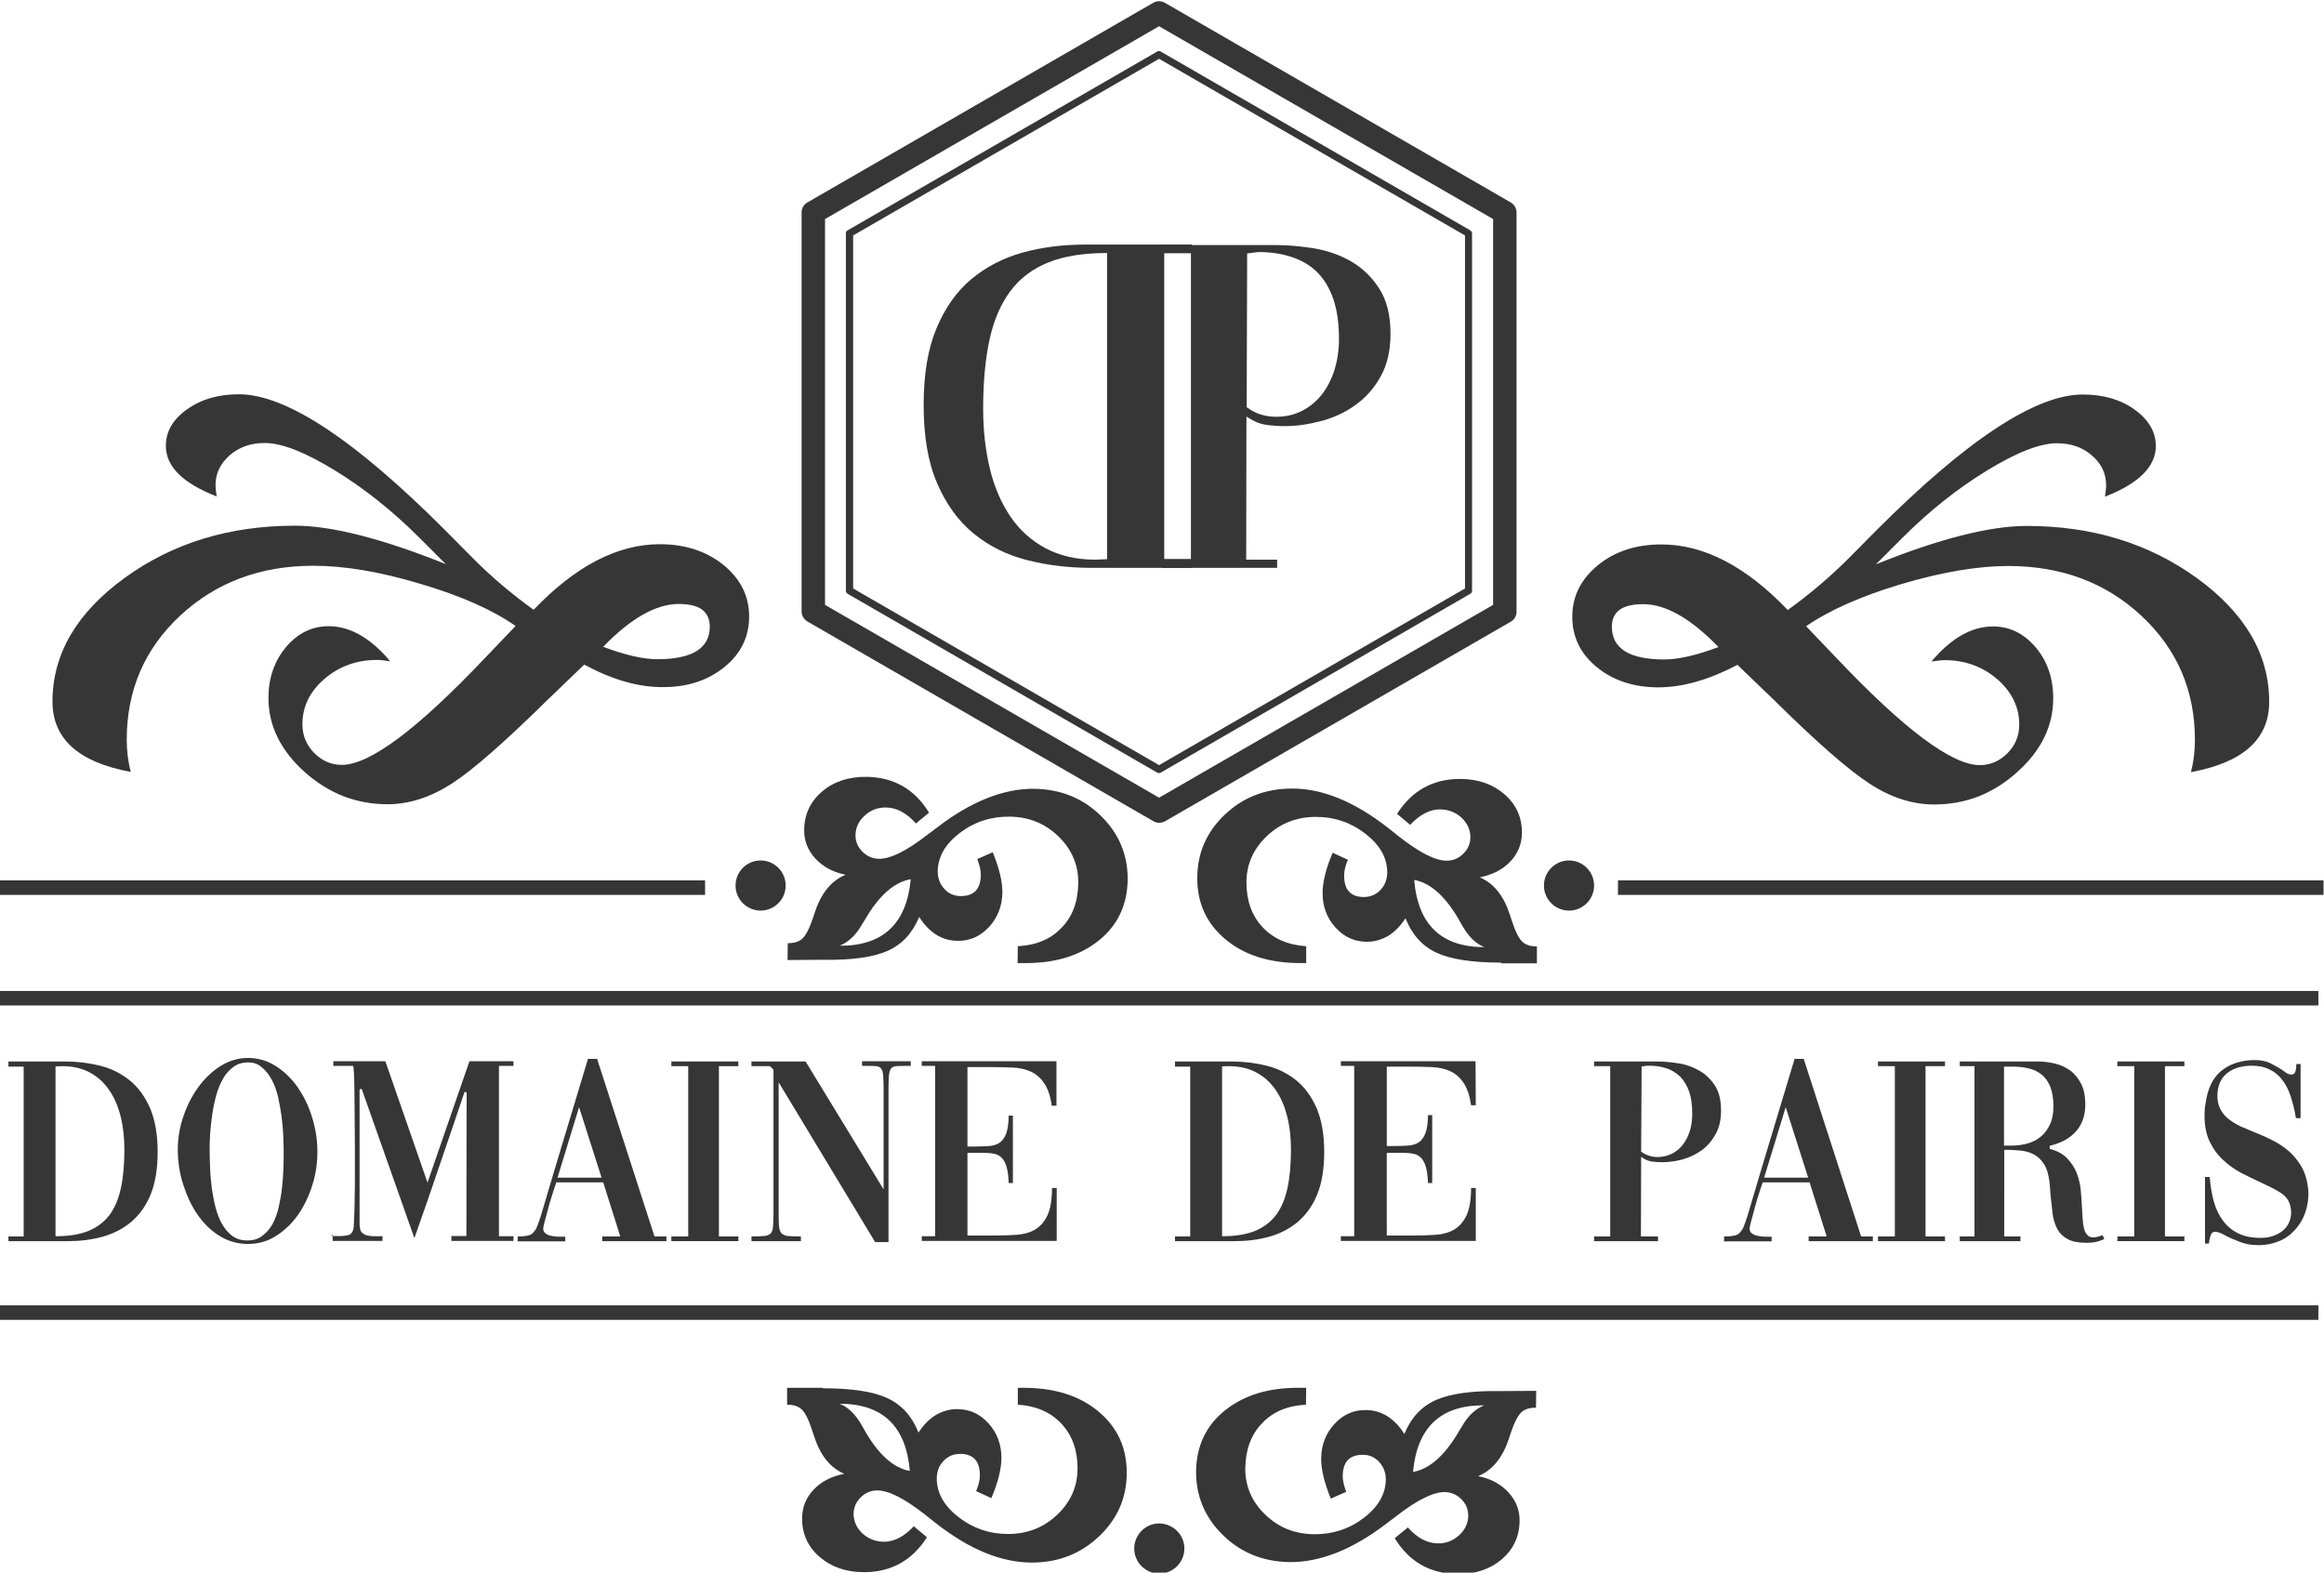 <?xml version="1.0" encoding="utf-8"?>
<!-- Generator: Adobe Illustrator 25.0.1, SVG Export Plug-In . SVG Version: 6.00 Build 0)  -->
<svg version="1.1" id="Layer_1" xmlns="http://www.w3.org/2000/svg" xmlns:xlink="http://www.w3.org/1999/xlink" x="0px" y="0px"
	 viewBox="0 0 992.1 671.3" style="enable-background:new 0 0 992.1 671.3;" xml:space="preserve">
<style type="text/css">
	.st0{fill:#353635;}
</style>
<g>
	<path class="st0" d="M494.8,351.2c-0.9,0-1.7-0.2-2.5-0.7l-147.6-85.2c-1.5-0.9-2.5-2.5-2.5-4.3V90.7c0-1.8,0.9-3.4,2.5-4.3
		L492.3,1.2c1.5-0.9,3.4-0.9,5,0l147.6,85.2c1.5,0.9,2.5,2.5,2.5,4.3v170.4c0,1.8-0.9,3.4-2.5,4.3l-147.6,85.2
		C496.5,351,495.7,351.2,494.8,351.2z M352.2,258.2l142.6,82.3l142.6-82.3V93.5L494.8,11.2L352.2,93.5V258.2z"/>
</g>
<g>
	<path class="st0" d="M707.9,293.4c-10.5,0-19.2-2.9-26.2-8.6c-7-5.7-10.5-12.9-10.5-21.5c0-8.7,3.6-16,10.9-22
		c7.3-6,16.4-8.9,27.2-8.9c18,0,36,9.3,53.9,28c9.5-6.9,18.4-14.4,26.5-22.6l11-11.1c38.8-38.9,68.3-58.3,88.4-58.3
		c8.7,0,16.1,2.1,22.1,6.4c6,4.3,9.1,9.5,9.1,15.6c0,8.8-7.3,16-21.7,21.6c0.3-2,0.5-3.7,0.5-4.8c0-5-2-9.3-6.1-12.8
		c-4-3.5-9-5.2-14.9-5.2c-7.2,0-17.2,3.9-29.8,11.6c-12.6,7.7-24.7,17.3-36.2,28.8l-11.3,11.3c27.2-11,48.7-16.4,64.4-16.4
		c27.9,0,52.1,7.4,72.7,22.3c20.5,14.9,30.8,32.5,30.8,52.8c0,15.9-11.1,25.9-33.4,30c1.1-4.3,1.7-8.9,1.7-13.7
		c0-21.2-7.6-38.8-22.8-53c-15.2-14.2-34.2-21.3-56.9-21.3c-13.1,0-28.3,2.6-45.6,7.7c-17.3,5.2-30.8,11.2-40.7,18l12.8,13.4
		c29,30.6,49.4,45.9,61.4,45.9c4.5,0,8.4-1.7,11.8-5.1c3.3-3.4,5-7.4,5-12.2c0-7.5-3.2-14-9.4-19.4c-6.3-5.4-13.8-8.1-22.4-8.1
		c-1.4,0-3.3,0.2-5.7,0.6c8.4-10,17.2-15,26.3-15c7.1,0,13.2,3,18.2,8.9c5,5.9,7.5,13.2,7.5,21.8c0,11.8-5.1,22.3-15.4,31.5
		c-10.2,9.2-22,13.8-35.4,13.8c-9.4,0-18.6-3-27.6-8.9c-9.1-5.9-22.8-17.9-41-35.9l-15.4-14.8C729.7,290.1,718.5,293.4,707.9,293.4z
		 M701.5,257.9c-4.5,0-7.9,0.8-10.1,2.4c-2.2,1.6-3.3,4-3.3,7.3c0,4.6,1.9,8.1,5.6,10.4c3.7,2.3,9.3,3.5,16.8,3.5
		c6.1,0,13.8-1.8,23.1-5.3C721.8,264,711.1,257.9,701.5,257.9z"/>
</g>
<g>
	<path class="st0" d="M249.4,283.7L234,298.5c-18.3,18-31.9,30-41,35.9c-9.1,5.9-18.3,8.9-27.6,8.9c-13.3,0-25.1-4.6-35.4-13.8
		c-10.2-9.2-15.4-19.7-15.4-31.5c0-8.6,2.5-15.8,7.5-21.8c5-5.9,11.1-8.9,18.2-8.9c9.1,0,17.9,5,26.3,15c-2.4-0.4-4.3-0.6-5.7-0.6
		c-8.6,0-16.1,2.7-22.4,8.1c-6.3,5.4-9.4,11.9-9.4,19.4c0,4.7,1.7,8.8,5,12.2c3.4,3.4,7.3,5.1,11.8,5.1c12,0,32.4-15.3,61.4-45.9
		l12.8-13.4c-9.9-6.9-23.4-12.9-40.7-18c-17.3-5.2-32.5-7.7-45.6-7.7c-22.7,0-41.6,7.1-56.9,21.3c-15.2,14.2-22.8,31.8-22.8,53
		c0,4.8,0.6,9.4,1.7,13.7c-22.2-4.1-33.4-14.1-33.4-30c0-20.3,10.3-37.9,30.8-52.8c20.5-14.9,44.8-22.3,72.7-22.3
		c15.7,0,37.2,5.5,64.4,16.4L179,229.5c-11.5-11.5-23.6-21.1-36.2-28.8c-12.6-7.7-22.5-11.6-29.8-11.6c-5.9,0-10.8,1.7-14.9,5.2
		c-4,3.5-6.1,7.8-6.1,12.8c0,1.2,0.2,2.8,0.5,4.8c-14.5-5.6-21.7-12.8-21.7-21.6c0-6.1,3-11.3,9.1-15.6c6-4.3,13.4-6.4,22.1-6.4
		c20.1,0,49.5,19.4,88.3,58.3l11,11.1c8.1,8.2,16.9,15.7,26.5,22.6c17.9-18.7,35.8-28,53.9-28c10.8,0,19.9,3,27.2,8.9
		c7.3,6,10.9,13.3,10.9,22c0,8.6-3.5,15.8-10.5,21.5c-7,5.7-15.7,8.6-26.2,8.6C272.5,293.4,261.3,290.1,249.4,283.7z M257.5,276.1
		c9.3,3.5,17.1,5.3,23.1,5.3c7.5,0,13.1-1.2,16.8-3.5c3.7-2.3,5.6-5.8,5.6-10.4c0-3.2-1.1-5.6-3.3-7.3c-2.2-1.6-5.6-2.4-10.1-2.4
		C279.9,257.9,269.2,264,257.5,276.1z"/>
</g>
<g>
	<path class="st0" d="M659.1,378c0-5.9,4.8-10.7,10.7-10.7c5.9,0,10.7,4.8,10.7,10.7c0,5.9-4.8,10.7-10.7,10.7
		C663.9,388.7,659.1,383.9,659.1,378z"/>
</g>
<g>
	<path class="st0" d="M314,378c0-5.9,4.8-10.7,10.7-10.7c5.9,0,10.7,4.8,10.7,10.7c0,5.9-4.8,10.7-10.7,10.7
		C318.8,388.7,314,383.9,314,378z"/>
</g>
<g>
	<rect x="-0.2" y="423" class="st0" width="989.9" height="6.2"/>
</g>
<g>
	<rect x="-0.2" y="557.2" class="st0" width="989.9" height="6.2"/>
</g>
<g>
	<path class="st0" d="M640.8,410.9c-12.3,0-21.5-1.4-27.5-4.2c-6.1-2.8-10.5-7.7-13.3-14.7c-2.2,3.3-4.6,5.8-7.4,7.5
		c-2.8,1.6-5.8,2.5-9.1,2.5c-5.2,0-9.7-2-13.4-6.1c-3.7-4.1-5.5-9-5.5-14.7c0-4.6,1.4-10.4,4.3-17.2l6.5,3c-1.1,2.6-1.6,4.8-1.6,6.7
		c0,3.1,0.7,5.4,2.1,6.9c1.4,1.5,3.5,2.3,6.3,2.3c2.8,0,5.2-1,7.1-3c1.9-2,2.9-4.5,2.9-7.5c0-6.2-3.1-11.7-9.3-16.5
		c-6.2-4.8-13.2-7.2-21.1-7.2c-8.2,0-15.2,2.7-21,8.2s-8.7,12.1-8.7,19.8c0,7.8,2.3,14.2,6.9,19.1c4.6,4.9,10.8,7.6,18.6,8.1v7.2
		h-2.4c-13.2,0-23.8-3.3-31.9-10c-8.1-6.7-12.2-15.4-12.2-26.2c0-10.7,3.9-19.7,11.8-27.2c7.8-7.4,17.4-11.1,28.7-11.1
		c13,0,26.7,5.6,41.1,16.9l4.4,3.5c8.8,6.9,15.6,10.4,20.5,10.4c2.7,0,5.1-1,7.1-3c2-2,3-4.3,3-7c0-3.2-1.3-6-3.8-8.4
		c-2.6-2.3-5.6-3.5-9.2-3.5c-4.3,0-8.6,2.2-12.7,6.6l-5.6-4.7c6.3-9.9,15.3-14.9,26.9-14.9c7.6,0,13.9,2.2,18.9,6.5
		c5,4.3,7.5,9.8,7.5,16.4c0,4.7-1.6,8.8-4.9,12.3c-3.3,3.5-7.6,5.7-13.1,6.8c5.9,2.5,10.2,7.8,12.8,15.8l1.2,3.6
		c1.3,4,2.7,6.6,4.1,8c1.4,1.4,3.5,2.1,6.3,2.1v7.2H640.8z M633.7,404.3c-3.6-1.4-6.7-4.4-9.3-8.9l-1.2-2.1
		c-5.9-10.5-12.4-16.4-19.5-17.7C605.3,394.7,615.3,404.3,633.7,404.3z"/>
</g>
<g>
	<path class="st0" d="M336.2,409.8l0.1-7.2c2.8,0,4.8-0.6,6.3-2c1.4-1.4,2.8-4,4.2-8l1.2-3.6c2.7-8,7.1-13.2,13-15.6
		c-5.5-1.1-9.8-3.5-13-7c-3.2-3.5-4.8-7.6-4.7-12.3c0.1-6.6,2.7-12,7.7-16.3c5-4.2,11.4-6.3,19-6.2c11.6,0.2,20.5,5.3,26.6,15.3
		l-5.6,4.6c-4-4.5-8.2-6.7-12.6-6.8c-3.6-0.1-6.7,1.1-9.2,3.4c-2.6,2.3-3.9,5.1-4,8.3c0,2.7,0.9,5.1,2.9,7.1c2,2,4.3,3,7,3.1
		c4.9,0.1,11.8-3.3,20.6-10.1l4.5-3.4c14.5-11.1,28.3-16.5,41.3-16.4c11.3,0.2,20.8,4,28.5,11.6c7.7,7.5,11.5,16.7,11.4,27.3
		c-0.2,10.8-4.3,19.5-12.5,26c-8.2,6.5-18.9,9.7-32.1,9.5l-2.4,0l0.1-7.2c7.8-0.4,14.1-3,18.7-7.9c4.7-4.8,7-11.2,7.1-19
		c0.1-7.7-2.7-14.4-8.4-19.9c-5.7-5.6-12.7-8.4-20.9-8.5c-7.9-0.1-15,2.2-21.2,6.9c-6.2,4.7-9.4,10.2-9.5,16.4
		c0,2.9,0.9,5.4,2.8,7.5c1.9,2.1,4.2,3.1,7,3.1c2.8,0,4.9-0.7,6.4-2.2c1.4-1.5,2.2-3.8,2.2-6.9c0-1.9-0.5-4.1-1.5-6.7l6.6-2.9
		c2.8,6.9,4.2,12.7,4.1,17.3c-0.1,5.7-2,10.6-5.7,14.6c-3.7,4-8.2,6-13.4,5.9c-3.3,0-6.4-0.9-9.1-2.6c-2.7-1.7-5.2-4.2-7.3-7.6
		c-2.9,7-7.4,11.8-13.5,14.5c-6.1,2.7-15.3,4-27.6,3.8L336.2,409.8z M388.8,375.3c-7.1,1.2-13.7,7.1-19.7,17.5l-1.3,2.1
		c-2.6,4.5-5.8,7.4-9.4,8.8C376.9,403.8,387,394.4,388.8,375.3z"/>
</g>
<g>
	<path class="st0" d="M351.3,592.6c12.3,0,21.5,1.4,27.5,4.2c6.1,2.8,10.5,7.7,13.3,14.7c2.2-3.3,4.6-5.8,7.4-7.5
		c2.8-1.6,5.8-2.5,9.1-2.5c5.2,0,9.7,2,13.4,6.1c3.7,4.1,5.5,9,5.5,14.7c0,4.6-1.4,10.4-4.3,17.2l-6.5-3c1.1-2.6,1.6-4.8,1.6-6.7
		c0-3.1-0.7-5.4-2.1-6.9c-1.4-1.5-3.5-2.3-6.3-2.3c-2.8,0-5.2,1-7.1,3c-1.9,2-2.9,4.5-2.9,7.5c0,6.2,3.1,11.7,9.3,16.5
		c6.2,4.8,13.2,7.2,21.1,7.2c8.2,0,15.2-2.7,21-8.2c5.8-5.5,8.7-12.1,8.7-19.8c0-7.8-2.3-14.2-6.9-19.1c-4.6-4.9-10.8-7.6-18.6-8.1
		v-7.2h2.4c13.2,0,23.8,3.3,31.9,10c8.1,6.7,12.2,15.4,12.2,26.2c0,10.7-3.9,19.7-11.8,27.2c-7.8,7.4-17.4,11.2-28.7,11.2
		c-13,0-26.7-5.6-41.1-16.9l-4.4-3.5c-8.8-6.9-15.6-10.4-20.5-10.4c-2.7,0-5.1,1-7.1,3c-2,2-3,4.3-3,7c0,3.2,1.3,6,3.8,8.4
		c2.6,2.3,5.6,3.5,9.2,3.5c4.3,0,8.6-2.2,12.7-6.6l5.6,4.7c-6.3,9.9-15.3,14.9-26.9,14.9c-7.6,0-13.9-2.2-18.9-6.5
		c-5-4.3-7.5-9.8-7.5-16.4c0-4.7,1.6-8.8,4.9-12.3c3.3-3.5,7.6-5.7,13.1-6.8c-5.9-2.5-10.2-7.8-12.8-15.8l-1.2-3.6
		c-1.3-4-2.7-6.6-4.1-8c-1.4-1.4-3.5-2.1-6.3-2.1v-7.2H351.3z M358.4,599.2c3.6,1.4,6.7,4.4,9.3,8.9l1.2,2.1
		c5.9,10.5,12.4,16.4,19.5,17.7C386.8,608.8,376.8,599.2,358.4,599.2z"/>
</g>
<g>
	<path class="st0" d="M655.8,593.7l-0.1,7.2c-2.8,0-4.8,0.6-6.3,2c-1.4,1.4-2.8,4-4.2,8l-1.2,3.6c-2.7,8-7.1,13.2-13,15.6
		c5.5,1.1,9.8,3.5,13,7c3.2,3.5,4.8,7.6,4.7,12.3c-0.1,6.6-2.7,12-7.7,16.3c-5,4.2-11.4,6.3-19,6.2c-11.6-0.2-20.5-5.3-26.6-15.3
		l5.6-4.6c4,4.5,8.2,6.7,12.6,6.8c3.6,0.1,6.7-1.1,9.2-3.4c2.6-2.3,3.9-5.1,4-8.3c0-2.7-0.9-5.1-2.9-7.1c-2-2-4.3-3-7-3.1
		c-4.9-0.1-11.8,3.3-20.6,10.1l-4.5,3.4c-14.5,11.1-28.3,16.5-41.3,16.4c-11.3-0.2-20.8-4-28.5-11.6c-7.7-7.5-11.5-16.7-11.4-27.3
		c0.2-10.8,4.3-19.5,12.5-26c8.2-6.5,18.9-9.7,32.1-9.5l2.4,0l-0.1,7.2c-7.8,0.4-14.1,3-18.7,7.9c-4.7,4.8-7,11.2-7.2,19
		c-0.1,7.7,2.7,14.4,8.4,19.9c5.7,5.6,12.7,8.4,20.9,8.5c7.9,0.1,15-2.2,21.2-6.9c6.2-4.7,9.4-10.2,9.5-16.4c0-2.9-0.9-5.4-2.8-7.5
		c-1.9-2.1-4.2-3.1-7-3.1c-2.8,0-4.9,0.7-6.4,2.2c-1.4,1.5-2.2,3.8-2.2,6.9c0,1.9,0.5,4.1,1.5,6.7l-6.6,2.9
		c-2.8-6.9-4.2-12.7-4.1-17.3c0.1-5.7,2-10.6,5.7-14.6c3.7-4,8.2-6,13.4-5.9c3.3,0,6.4,0.9,9.1,2.6c2.7,1.7,5.2,4.2,7.3,7.6
		c2.9-7,7.4-11.8,13.5-14.5c6.1-2.7,15.3-4,27.6-3.8L655.8,593.7z M603.2,628.3c7.1-1.2,13.7-7.1,19.7-17.5l1.3-2.1
		c2.6-4.5,5.8-7.4,9.4-8.8C615.2,599.7,605,609.1,603.2,628.3z"/>
</g>
<g>
	<path class="st0" d="M505.6,661c0,5.9-4.8,10.7-10.7,10.7c-5.9,0-10.7-4.8-10.7-10.7c0-5.9,4.8-10.7,10.7-10.7
		C500.8,650.4,505.6,655.1,505.6,661z"/>
</g>
<g>
	<path class="st0" d="M494.8,330c-0.3,0-0.5-0.1-0.8-0.2l-132.1-76.3c-0.5-0.3-0.8-0.8-0.8-1.3V99.6c0-0.6,0.3-1.1,0.8-1.3L494,22
		c0.5-0.3,1.1-0.3,1.5,0l132.1,76.3c0.5,0.3,0.8,0.8,0.8,1.3v152.6c0,0.6-0.3,1.1-0.8,1.3l-132.1,76.3
		C495.3,329.9,495.1,330,494.8,330z M364.2,251.2l130.6,75.4l130.6-75.4V100.5L494.8,25.1l-130.6,75.4V251.2z"/>
</g>
<g>
	<rect x="690.7" y="375.8" class="st0" width="301.2" height="6.2"/>
</g>
<g>
	<rect x="-0.2" y="375.8" class="st0" width="301.2" height="6.2"/>
</g>
<g>
	<path class="st0" d="M3.6,453.1h23.8c5.4,0,10.4,0.6,15.3,1.8c4.8,1.2,9,3.3,12.7,6.3c3.6,2.9,6.5,6.9,8.7,11.9
		c2.1,5,3.2,11.2,3.2,18.6c0,7.3-1,13.3-3,18.2c-2,4.9-4.8,8.7-8.3,11.7c-3.5,2.9-7.5,5-12.2,6.3c-4.6,1.3-9.6,1.9-14.9,1.9H3.6v-2
		h6.5v-72.5H3.6V453.1z M23.7,455.2v72.5c5.5,0,10.1-0.7,13.9-2.2c3.7-1.5,6.8-3.8,9.1-6.8c2.3-3.1,3.9-6.9,4.9-11.5
		c1-4.6,1.5-10.1,1.5-16.4c0-5.1-0.5-9.9-1.6-14.2c-1.1-4.4-2.7-8.1-4.9-11.3c-2.2-3.2-4.9-5.7-8.3-7.5c-3.3-1.8-7.3-2.7-11.8-2.7
		L23.7,455.2z"/>
	<path class="st0" d="M105.8,451.6c4.4,0,8.4,1.2,12,3.5c3.6,2.3,6.8,5.4,9.4,9.2c2.6,3.8,4.7,8.1,6.1,12.9
		c1.5,4.8,2.2,9.6,2.2,14.4c0,4.9-0.7,9.7-2.2,14.4c-1.5,4.7-3.5,8.9-6.1,12.6c-2.6,3.7-5.8,6.7-9.4,9c-3.6,2.3-7.6,3.4-12,3.4
		c-4.4,0-8.5-1.2-12.2-3.5c-3.7-2.3-6.8-5.4-9.4-9.2c-2.6-3.8-4.6-8.2-6.1-13c-1.5-4.8-2.2-9.7-2.2-14.7c0-4.7,0.8-9.5,2.4-14.1
		c1.6-4.7,3.7-8.8,6.4-12.5c2.7-3.7,5.9-6.7,9.5-9C97.8,452.8,101.7,451.6,105.8,451.6z M106,453.5c-2.5,0-4.6,0.6-6.3,1.9
		c-1.8,1.3-3.3,2.9-4.5,5.1c-1.2,2.1-2.2,4.5-2.9,7.1c-0.7,2.6-1.3,5.4-1.7,8.2c-0.4,2.8-0.7,5.5-0.9,8.3c-0.2,2.7-0.2,5.1-0.2,7.3
		c0,2.2,0.1,4.7,0.2,7.4c0.1,2.7,0.4,5.5,0.7,8.3c0.4,2.8,0.9,5.5,1.6,8.2c0.7,2.7,1.6,5.1,2.8,7.2c1.2,2.1,2.7,3.8,4.4,5.1
		c1.8,1.3,3.9,1.9,6.4,1.9c2.5,0,4.7-0.6,6.4-2c1.8-1.3,3.2-3,4.4-5.1c1.1-2.1,2-4.5,2.6-7.2c0.6-2.7,1.1-5.5,1.4-8.3
		c0.3-2.8,0.5-5.5,0.6-8.3c0.1-2.7,0.1-5.1,0.1-7.3c0-1.9-0.1-4.2-0.2-6.8c-0.1-2.6-0.4-5.3-0.7-8c-0.4-2.8-0.9-5.5-1.5-8.3
		c-0.7-2.8-1.5-5.2-2.7-7.3c-1.1-2.1-2.5-3.9-4.1-5.2C110.3,454.2,108.3,453.5,106,453.5z"/>
	<path class="st0" d="M142,526.9v0.7h-0.5L142,526.9z M163.3,529.7v-2h-0.8c-0.9,0-1.9,0-2.8,0c-1,0-1.9-0.1-2.8-0.3
		c-0.9-0.2-1.6-0.6-2.2-1.1c-0.6-0.5-1-1.2-1-2.1c-0.2-0.6-0.2-1.4-0.2-2.3s0-2.5,0-4.7V465l0.9-0.2l22.5,63.7
		c3.7-10.4,7.3-20.8,10.8-31.2c3.6-10.4,7.1-20.8,10.6-31.2l0.9,0.2l-0.1,61.3h-6.4v2.1h26.5v-2H213v-72.7h6.2v-2h-18.8l-17.9,51.8
		l-18-51.8h-22.2v2h8.4c0.2,0.2,0.3,1.2,0.4,3.3c0.1,2,0.2,4.6,0.2,7.9c0,3.2,0.1,6.9,0.1,11c0,4.1,0.1,8.2,0.1,12.5
		c0,3.9,0,7.7,0,11.5c0,3.8,0,7.2-0.1,10.3c0,3.1-0.1,5.7-0.2,7.9c-0.1,2.2-0.2,3.6-0.2,4.3c-0.2,2.1-1.1,3.3-2.6,3.6
		c-1.5,0.3-3.2,0.4-5.1,0.3H142v2.1H163.3z"/>
	<path class="st0" d="M220.9,527.8c1.7,0,3.1-0.1,4.1-0.3c1.1-0.2,2-0.6,2.6-1.3s1.3-1.5,1.7-2.7c0.5-1.2,1-2.7,1.6-4.5
		c3.3-11.2,6.6-22.3,10-33.5c3.4-11.1,6.7-22.3,10.1-33.5h3.9l24.5,75.8h5.1v2h-27.4v-2h7.7l-7.3-23.1h-20l-0.8,2.3
		c-0.4,1.1-0.8,2.6-1.4,4.4c-0.5,1.8-1.1,3.5-1.5,5.3c-0.5,1.8-0.9,3.4-1.3,4.8c-0.4,1.5-0.6,2.5-0.6,3c0,0.9,0.4,1.6,1.1,2.1
		c0.7,0.5,1.6,0.8,2.6,1c1,0.2,2,0.3,3,0.3c1,0,1.9,0,2.5,0h0.2v2h-20.3V527.8z M238,502.7h18.8l-9.6-30.1L238,502.7z"/>
	<path class="st0" d="M286.6,453.1h28.6v2h-8.3v72.7h8.3v2h-28.6v-2h7.2v-72.7h-7.2V453.1z"/>
	<path class="st0" d="M320.8,527.8c2.3,0,4.1-0.1,5.4-0.2c1.3-0.1,2.2-0.5,2.8-1.1c0.6-0.6,0.9-1.6,1-3c0.1-1.3,0.2-3.3,0.2-5.8
		v-61.1l-1.5-1.5h-7.9v-2h23.1l33.3,54.6v-43.2c0-2.4-0.1-4.3-0.2-5.6c-0.1-1.3-0.4-2.2-0.9-2.8s-1.1-0.9-2-1
		c-0.9-0.1-2.1-0.1-3.6-0.1H368v-2h20.8v2h-2.6c-1.5,0-2.8,0-3.7,0.1c-0.9,0.1-1.6,0.4-2.1,1c-0.5,0.6-0.7,1.5-0.9,2.8
		c-0.1,1.3-0.2,3.2-0.2,5.6v65.7h-5.7l-41.2-68.2v53.6c0,3.1,0,5.4,0.1,7.1c0.1,1.6,0.4,2.8,1,3.6c0.6,0.7,1.5,1.1,2.8,1.3
		c1.3,0.1,3.2,0.2,5.6,0.2v2h-21.1V527.8z"/>
	<path class="st0" d="M413,527.4h11.1c3.5,0,6.8-0.1,9.8-0.3c3-0.2,5.6-0.9,7.9-2.2c2.2-1.3,4-3.3,5.3-6c1.3-2.8,2-6.7,2-11.8h2
		v22.6h-57.6v-2h5.7v-72.7h-5.7v-2h57.5L451,472h-2c-0.6-4.2-1.7-7.4-3.3-9.7c-1.6-2.3-3.5-3.9-5.7-4.9c-2.3-1-4.8-1.6-7.7-1.7
		c-2.9-0.1-6-0.2-9.2-0.2H413v33.9h3c2.4,0,4.5-0.1,6.3-0.2c1.8-0.2,3.3-0.6,4.5-1.5c1.2-0.8,2.1-2.2,2.8-4c0.6-1.8,1-4.3,1-7.5h1.8
		V505h-1.8c-0.1-2.9-0.4-5.2-0.9-6.9c-0.5-1.7-1.2-3-2.1-3.9c-0.9-0.9-2-1.5-3.3-1.7c-1.3-0.3-2.8-0.4-4.5-0.4H413V527.4z"/>
	<path class="st0" d="M501.6,453.1h23.8c5.4,0,10.4,0.6,15.3,1.8c4.8,1.2,9,3.3,12.7,6.3c3.6,2.9,6.5,6.9,8.7,11.9
		c2.1,5,3.2,11.2,3.2,18.6c0,7.3-1,13.3-3,18.2c-2,4.9-4.8,8.7-8.3,11.7c-3.5,2.9-7.5,5-12.2,6.3c-4.6,1.3-9.6,1.9-14.9,1.9h-25.3
		v-2h6.5v-72.5h-6.5V453.1z M521.7,455.2v72.5c5.5,0,10.1-0.7,13.9-2.2c3.7-1.5,6.8-3.8,9.1-6.8c2.3-3.1,3.9-6.9,4.9-11.5
		c1-4.6,1.5-10.1,1.5-16.4c0-5.1-0.5-9.9-1.6-14.2c-1.1-4.4-2.7-8.1-4.9-11.3c-2.2-3.2-4.9-5.7-8.3-7.5c-3.3-1.8-7.3-2.7-11.8-2.7
		L521.7,455.2z"/>
	<path class="st0" d="M591.9,527.4h11.1c3.5,0,6.8-0.1,9.8-0.3c3-0.2,5.6-0.9,7.9-2.2c2.2-1.3,4-3.3,5.3-6s2-6.7,2-11.8h2v22.6
		h-57.6v-2h5.7v-72.7h-5.7v-2h57.5l0.1,18.8h-2c-0.6-4.2-1.7-7.4-3.3-9.7c-1.6-2.3-3.5-3.9-5.7-4.9c-2.3-1-4.8-1.6-7.7-1.7
		c-2.9-0.1-6-0.2-9.2-0.2h-10.1v33.9h3c2.4,0,4.5-0.1,6.3-0.2c1.8-0.2,3.3-0.6,4.5-1.5c1.2-0.8,2.1-2.2,2.8-4c0.6-1.8,1-4.3,1-7.5
		h1.8V505h-1.8c-0.1-2.9-0.4-5.2-0.9-6.9c-0.5-1.7-1.2-3-2.1-3.9c-0.9-0.9-2-1.5-3.3-1.7c-1.3-0.3-2.8-0.4-4.5-0.4h-6.8V527.4z"/>
	<path class="st0" d="M700.5,527.8h7.3v2h-27.3v-2h6.9v-72.7h-6.9v-2h26.9c2.9,0,6,0.3,9.2,0.8c3.2,0.5,6.2,1.6,8.8,3.1
		c2.7,1.5,4.9,3.7,6.7,6.4c1.8,2.8,2.6,6.3,2.6,10.7c0,4-0.8,7.4-2.4,10.2c-1.6,2.8-3.6,5.1-6,6.8c-2.4,1.7-5.1,3-8,3.8
		c-2.9,0.8-5.8,1.2-8.7,1.2c-1.5,0-3-0.1-4.5-0.3c-1.5-0.2-3-0.9-4.5-2L700.5,527.8z M700.6,491.6c2.1,1.5,4.4,2.3,7,2.3
		c2.2,0,4.2-0.5,6.1-1.4c1.8-0.9,3.4-2.2,4.7-3.9c1.3-1.7,2.3-3.6,3-5.9c0.7-2.2,1-4.7,1-7.3c0-3.7-0.4-6.8-1.3-9.4
		c-0.9-2.6-2.2-4.7-3.8-6.4c-1.7-1.6-3.7-2.9-6-3.6c-2.3-0.8-4.9-1.1-7.7-1.1c-0.2,0-0.6,0-1.1,0.1c-0.5,0.1-1.1,0.2-1.7,0.2
		L700.6,491.6z"/>
	<path class="st0" d="M736,527.8c1.7,0,3.1-0.1,4.1-0.3c1.1-0.2,2-0.6,2.6-1.3s1.3-1.5,1.7-2.7c0.5-1.2,1-2.7,1.6-4.5
		c3.3-11.2,6.6-22.3,10-33.5c3.4-11.1,6.7-22.3,10.1-33.5h3.9l24.5,75.8h5v2h-27.4v-2h7.7l-7.3-23.1h-20l-0.8,2.3
		c-0.4,1.1-0.8,2.6-1.4,4.4c-0.5,1.8-1.1,3.5-1.5,5.3c-0.5,1.8-0.9,3.4-1.3,4.8c-0.4,1.5-0.6,2.5-0.6,3c0,0.9,0.4,1.6,1.1,2.1
		c0.7,0.5,1.6,0.8,2.6,1c1,0.2,2,0.3,3,0.3s1.9,0,2.5,0h0.2v2H736V527.8z M753.1,502.7h18.8l-9.6-30.1L753.1,502.7z"/>
	<path class="st0" d="M801.7,453.1h28.6v2H822v72.7h8.3v2h-28.6v-2h7.2v-72.7h-7.2V453.1z"/>
	<path class="st0" d="M855.5,527.8h7v2h-25.9v-2h6.3v-72.7h-6.3v-2h33.2c2.5,0,5,0.3,7.5,0.9c2.4,0.6,4.6,1.6,6.5,3
		c1.9,1.4,3.4,3.3,4.6,5.6c1.2,2.3,1.8,5.3,1.8,8.8c0,2.7-0.4,5-1.2,7c-0.8,2-1.9,3.7-3.3,5.1c-1.4,1.4-3,2.6-4.8,3.5
		c-1.8,0.9-3.8,1.6-5.9,2.1v1.3c3.2,0.8,5.7,2.2,7.5,4.1c1.8,1.9,3.2,4,4.1,6.4c0.9,2.4,1.5,4.9,1.7,7.5c0.2,2.6,0.4,5.1,0.5,7.5
		c0.1,1.7,0.2,3.3,0.3,4.8c0.1,1.5,0.3,2.8,0.6,3.9c0.3,1.1,0.8,2,1.4,2.6c0.6,0.7,1.5,1,2.5,1c0.7,0,1.3-0.1,2-0.3
		c0.6-0.2,1.2-0.4,1.8-0.6c0.1,0,0.2,0,0.2-0.1l0.7,1.7c-1.3,0.6-2.6,1-3.8,1.3c-1.3,0.2-2.5,0.3-3.8,0.3c-3.4,0-6-0.5-7.9-1.5
		c-1.9-1-3.4-2.4-4.4-4.1c-1-1.8-1.7-3.9-2.1-6.3c-0.3-2.4-0.6-5.2-0.9-8.1c-0.1-0.9-0.2-1.9-0.2-2.9c-0.1-1-0.2-2-0.3-3.1
		c-0.4-3.3-1.2-5.9-2.4-7.7c-1.2-1.8-2.6-3.2-4.4-4.1c-1.7-0.9-3.7-1.4-5.8-1.6c-2.1-0.2-4.4-0.3-6.7-0.3V527.8z M855.5,455.1V489
		h3.7c2.1,0,4.3-0.3,6.4-0.9c2.1-0.6,4-1.6,5.6-2.9c1.6-1.3,2.9-3.1,3.9-5.2c1-2.1,1.5-4.7,1.5-7.7c0-3.4-0.5-6.3-1.4-8.5
		c-0.9-2.2-2.2-4-3.8-5.2c-1.6-1.3-3.5-2.1-5.6-2.6c-2.1-0.5-4.4-0.7-6.9-0.7H855.5z"/>
	<path class="st0" d="M903.9,453.1h28.6v2h-8.3v72.7h8.3v2h-28.6v-2h7.2v-72.7h-7.2V453.1z"/>
	<path class="st0" d="M941.6,502.4h1.7c0.3,3.9,0.9,7.4,1.8,10.6c0.9,3.2,2.2,5.9,4,8.2c1.7,2.3,3.9,4.1,6.5,5.3
		c2.6,1.3,5.7,1.9,9.3,1.9c2.2,0,4.2-0.3,6-1c1.8-0.7,3.3-1.7,4.5-2.9c1.2-1.3,2-2.8,2.4-4.5c0.4-1.8,0.4-3.7-0.2-5.7
		c-0.6-2.2-2.1-4-4.4-5.4c-2.3-1.4-5.1-2.8-8.2-4.2c-2.7-1.2-5.4-2.6-8.2-4c-2.8-1.5-5.4-3.3-7.7-5.5c-2.4-2.2-4.3-4.8-5.8-7.9
		c-1.5-3.1-2.2-6.8-2.2-11.2c0-0.7,0-1.5,0.1-2.3c0-0.8,0.1-1.7,0.3-2.5c0.8-6.2,2.9-10.8,6.3-13.8c3.4-3,7.9-4.7,13.7-5
		c3.2-0.1,5.9,0.4,8,1.5c2.1,1.1,3.9,2.1,5.3,3.1c1.3,1.1,2.4,1.6,3.2,1.6c1.1,0,1.7-0.5,2-1.6c0.2-1,0.3-2,0.3-2.9h1.8v23.1h-2
		c-0.5-3.4-1.3-6.4-2.2-9.2c-0.9-2.8-2.1-5.2-3.6-7.1c-1.5-2-3.3-3.5-5.5-4.5c-2.1-1.1-4.7-1.6-7.7-1.6c-2,0-3.9,0.3-5.7,0.8
		c-1.8,0.5-3.4,1.4-4.8,2.5c-1.3,1.1-2.4,2.5-3.1,4.3c-0.7,1.8-1,3.9-0.9,6.3c0.2,2.1,0.7,3.8,1.6,5.3c0.9,1.5,2.1,2.8,3.6,3.9
		c1.5,1.1,3.1,2.1,4.9,2.9c1.8,0.8,3.7,1.6,5.7,2.4c2.5,1,5.1,2.1,7.6,3.4c2.6,1.3,4.9,2.8,7.1,4.7c2.2,1.9,4,4.2,5.5,6.8
		c1.5,2.7,2.4,5.9,2.8,9.8c0.2,3.5-0.3,6.7-1.3,9.6c-1,2.9-2.5,5.3-4.4,7.4c-1.9,2.1-4.1,3.7-6.8,4.8c-2.6,1.1-5.5,1.7-8.6,1.7
		c-3,0-5.6-0.4-7.9-1.3c-2.3-0.9-4.3-1.7-6-2.6c-0.9-0.5-1.8-1-2.6-1.3s-1.6-0.5-2.4-0.5c-0.8,0-1.4,0.6-1.8,1.8
		c-0.3,1.2-0.6,2.3-0.6,3.2h-1.7V502.4z"/>
</g>
<g>
	<path class="st0" d="M532,238.9h13.2v3.5H496v-3.5h12.4V108.1H496v-3.5h48.4c5.2,0,10.8,0.5,16.5,1.4c5.8,1,11.1,2.8,15.9,5.6
		c4.8,2.8,8.8,6.6,12,11.6c3.2,5,4.8,11.4,4.8,19.2c0,7.2-1.4,13.3-4.2,18.3c-2.8,5-6.4,9.1-10.8,12.2c-4.3,3.1-9.2,5.4-14.5,6.8
		c-5.3,1.4-10.5,2.2-15.6,2.2c-2.8,0-5.5-0.2-8.2-0.6c-2.7-0.4-5.4-1.6-8.2-3.5L532,238.9z M532.2,173.8c3.7,2.8,7.9,4.1,12.6,4.1
		c4,0,7.6-0.8,11-2.5c3.3-1.7,6.1-4,8.5-7c2.3-3,4.1-6.5,5.4-10.5c1.2-4,1.9-8.4,1.9-13.2c0-6.6-0.8-12.3-2.4-17
		c-1.6-4.7-3.9-8.5-6.9-11.5c-3-3-6.7-5.1-10.9-6.5c-4.2-1.4-8.9-2.1-14-2.1c-0.4,0-1.1,0.1-2,0.2c-0.9,0.1-1.9,0.3-3,0.4
		L532.2,173.8z"/>
</g>
<g>
	<path class="st0" d="M508.8,242.4H466c-9.6,0-18.8-1.1-27.5-3.3c-8.7-2.2-16.3-6-22.8-11.3c-6.5-5.3-11.7-12.4-15.6-21.4
		c-3.9-9-5.8-20.1-5.8-33.5c0-13.1,1.8-24,5.5-32.8c3.7-8.8,8.6-15.7,14.9-21c6.3-5.2,13.6-9,21.9-11.3c8.3-2.3,17.3-3.4,26.8-3.4
		h45.5v3.5H497v130.7h11.8V242.4z M472.6,238.7V108c-9.9,0-18.3,1.3-25,4c-6.8,2.7-12.2,6.8-16.3,12.3c-4.1,5.5-7.1,12.4-8.9,20.8
		c-1.8,8.3-2.7,18.2-2.7,29.5c0,9.2,1,17.8,2.9,25.6c1.9,7.9,4.9,14.6,8.8,20.4c3.9,5.7,8.9,10.2,14.9,13.4c6,3.2,13.1,4.9,21.2,4.9
		L472.6,238.7z"/>
</g>
</svg>
